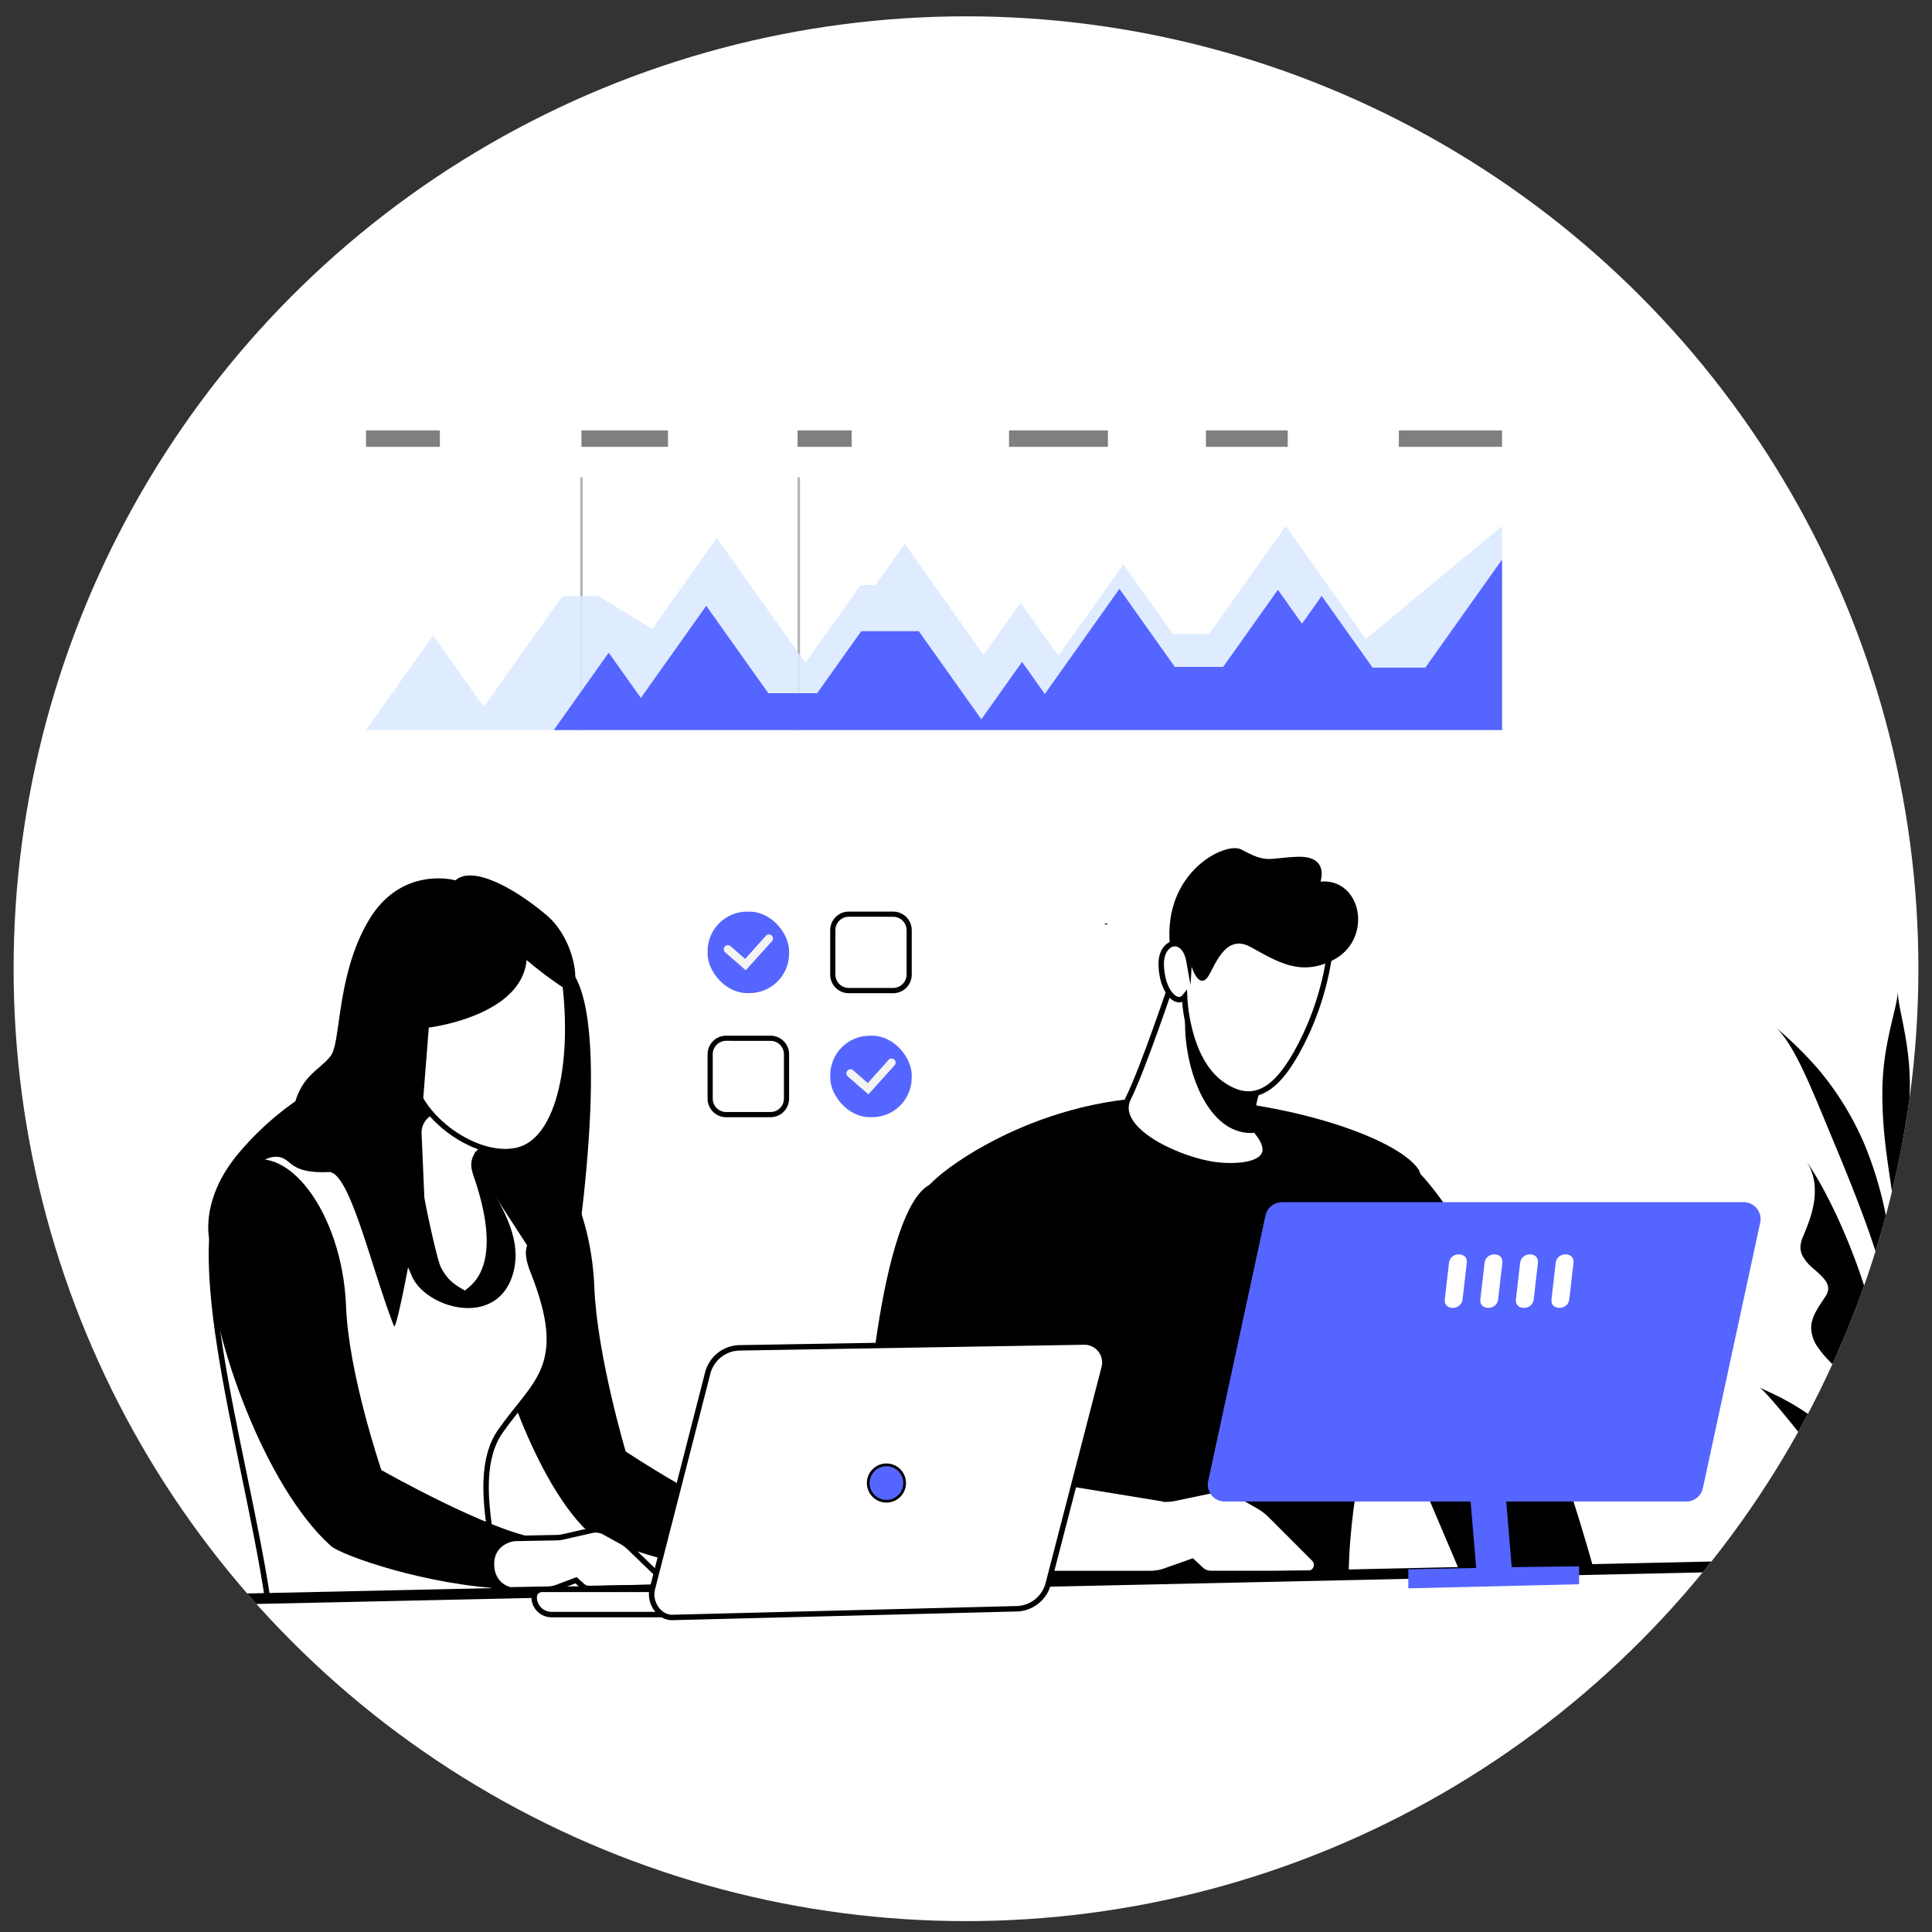 <svg id="Layer_1" data-name="Layer 1" xmlns="http://www.w3.org/2000/svg" xmlns:xlink="http://www.w3.org/1999/xlink" viewBox="0 0 710 710"><rect x="0" y="0" width="710" height="710" fill="#333333" stroke="none"/><defs><style>.cls-1{fill:none;}.cls-2{clip-path:url(#clip-path);}.cls-3,.cls-4,.cls-5{fill:#fff;}.cls-4,.cls-5,.cls-6{stroke:#000;stroke-miterlimit:10;}.cls-5{stroke-width:2px;}.cls-6,.cls-7{fill:#5565ff;}.cls-8{fill:#f3f3f3;}.cls-9{opacity:0.5;}.cls-10{opacity:0.3;}.cls-11{opacity:0.9;}.cls-12{fill:#dce9ff;}</style><clipPath id="clip-path"><circle class="cls-1" cx="355" cy="356" r="350"/></clipPath></defs><title>web devlopment process</title><g class="cls-2"><circle class="cls-3" cx="355" cy="356" r="350"/><path class="cls-4" d="M406.54,339.39l-.06.33"/><path d="M521.29,430.67c34.55,36,64.31,145.72,64.31,145.72H536l-31-72.86Z"/><path d="M341.34,435.69c7.23-8.21,45.73-35.24,94.82-32.3,43.29,2.59,78.3,16,85.12,26.36,5,7.61-5.94,59-13.55,79.4s-12.09,51.55-12.09,70.1c0,0-120.68,4.64-122-9.24-.09-1-15.21-45.17-17.12-68S358.93,454,341.34,435.69Z"/><path d="M317.57,547.19c0-31.55,8.28-112.46,27.33-112.65,14.77-.15,19.27,13.36,26.48,52,2.16,11.56-1.51,44.59-2.47,58.53Z"/><path d="M397.28,579.17H328c-10.26,0-21.29-8.37-19.74-31.06S347,528.61,359.64,546l38.15,5.83Z"/><path class="cls-5" d="M441.45,576.86l-3.28-3.07-10,3.53a16.12,16.12,0,0,1-5.39.93H372.92s-16.91-.62-16.28-15.37c.77-18,13.56-20.78,17.7-20.78l54.08,8.85a15.8,15.8,0,0,0,3.23-.33l15.41-3.22a9.49,9.49,0,0,1,6.67,1.06l8.73,5a22,22,0,0,1,4.62,3.54l15.85,15.88a3.14,3.14,0,0,1-2.22,5.35H445A5.12,5.12,0,0,1,441.45,576.86Z"/><path class="cls-5" d="M430.81,360.66s-10.71,32-16.15,42.91,15.79,21.52,29.94,24.15c9.35,1.74,27.41.87,17.48-11.54,0,0-5.58-6.92,3.44-22.92C465.51,393.27,435.14,355.08,430.81,360.66Z"/><path d="M465.51,393.27s-14.08-17.7-24.44-27.24l-5.32,5.37c-1.9,18.08,7.28,47.5,26.32,44.79C462.07,416.19,456.49,409.27,465.51,393.27Z"/><path class="cls-5" d="M437,353.37c-1.77-10.07-10.48-7.7-10.26,1.16.25,10.12,5.86,15.16,8.58,11.81,0,0,.67,22.82,13.61,32s22.05.53,30.74-17.71c7.47-15.69,10-32.45,9.17-38.27-2.05-15.19-20.8-21.26-34.25-15.53C438.09,333.84,437,353.37,437,353.37Z"/><path d="M183.85,421.33C199,410.09,217.11,439,218.41,473c1,25.06,11.52,60.4,11.52,60.4s34.14,22.76,49.44,25.43C276,565,271.31,565.69,270,577.3c-24.9-1.26-52.29-12.57-55.74-16.2C193,538.83,176.61,484,175.48,459.23,174.17,430.4,183.85,421.33,183.85,421.33Z"/><path class="cls-5" d="M187.51,423.6c10.14,4.53,2.15,11.79,14.86,30.46,1.32,1.94-12.75-2.65-6.5,13.1,14,35.14.84,40.44-12,58.85-13.9,19.92,5.43,58.84-4.75,59.73-21.35,1.86-80.76,1.86-80.76,1.86-8.41-56-34.31-136.47-11.48-158.75S187.51,423.6,187.51,423.6Z"/><path d="M211.41,359c14.35,25.55-2.59,121.89-2.59,121.89s-26-39.92-36.49-56.24c-11.06-17.2,18.09-65.8,18.09-65.8S208.84,354.38,211.41,359Z"/><path d="M185.08,421.24s-8.3,8.77-6.4,12.3c4.24,7.85,13.54,20.53,10,34-5.68,21.32-32.95,13.1-37.54.92-1.74-4.61-10.77-20.9-10.77-20.9l12.85-47.44Z"/><path class="cls-5" d="M175,424.88c-1.26,2.4-.88,4.4,0,7,16.24,47-14.84,42.53,1.23,44.15l-.13,0-1.9.3c-.44.07-.92.31-1.32.11-7.31-3.62-9.4-5.91-11.67-10.1-1.56-2.9-5.57-22.12-6.17-25.63a8.31,8.31,0,0,1-.11-1l-1-23.08a8.38,8.38,0,0,1,13-7.36l11.87,7.86c3.53,2.34-1.79,4.05-3.76,7.8Z"/><path class="cls-5" d="M206.89,355.86c5.08,33-1,63.42-16.93,66.91s-38.62-14.08-38.51-29.44-15-55.47,2.59-64.47S203.65,334.8,206.89,355.86Z"/><path d="M193.53,352.8a140.07,140.07,0,0,0,14.33,10.71c6.07,3.67,4.73-17.27-7-27.19s-27.16-18.4-33.48-12.8c0,0-19.63-5.58-31.7,14.42S125.36,383,121.56,388s-10,6.83-13,16.71a108.43,108.43,0,0,0-20.42,18.57C73.05,440.84,77,455.78,77,455.78S89.7,424,102.07,425.14c5.36.52,3.85,6.21,18.71,5.58,7.73-.33,15.64,35.26,24,56.61.81,2.06,6.47-27.49,6.5-29.7l6.3-80S191.63,373.55,193.53,352.8Z"/><path d="M87.16,428.51c17.75-11.36,38.71,17.38,40,51.4.93,25.06,13,60.34,13,60.34s39.7,22.51,57.55,25.06c-4,6.22-9.46,6.93-11.14,18.57-29.07-1.08-61-12.18-65-15.78C97,546,78.23,491.26,77.1,466.48,75.79,437.65,87.16,428.51,87.16,428.51Z"/><path class="cls-5" d="M214,582.81l-2.3-2.08-6.84,2.57a11.15,11.15,0,0,1-3.71.71l-13.67.25s-6.5-1.27-6.85-8.9,6.18-10,9-10l15-.28a10.93,10.93,0,0,0,2.23-.27l10.62-2.42a6.56,6.56,0,0,1,4.63.65l6.11,3.36a15.25,15.25,0,0,1,3.24,2.39l11.17,10.78a2.17,2.17,0,0,1-1.47,3.73l-24.73.46A3.54,3.54,0,0,1,214,582.81Z"/><rect x="-23.13" y="580.41" width="703.16" height="3.93" transform="translate(-12.61 7.3) rotate(-1.25)"/><path class="cls-5" d="M264.28,593.35H202.69A6.39,6.39,0,0,1,196.3,587h0a2.92,2.92,0,0,1,2.92-2.92h65.06A2.92,2.92,0,0,1,267.2,587v3.48A2.92,2.92,0,0,1,264.28,593.35Z"/><path class="cls-5" d="M373.28,591.22,247,594.41c-5,0-8.56-5.79-7.25-10.57l20.39-79.46A12.33,12.33,0,0,1,272,495.32l126.51-2.13a7.52,7.52,0,0,1,7.25,9.51l-20.58,79.46A12.33,12.33,0,0,1,373.28,591.22Z"/><circle class="cls-6" cx="325.76" cy="545.01" r="6.69"/><path class="cls-7" d="M450.07,551.8H619.71a6.22,6.22,0,0,0,6.08-4.91l21.07-97.57a6.22,6.22,0,0,0-6.08-7.53H471.14a6.22,6.22,0,0,0-6.08,4.91L444,544.26A6.22,6.22,0,0,0,450.07,551.8Z"/><path class="cls-7" d="M542.48,576.21l-3.08-36.83a6.51,6.51,0,1,1,13-1.09l3.15,37.63,24.76-.3v6.58l-62.76,1.51v-7Z"/><path class="cls-3" d="M571.71,464.08c.47-4.13,7-4.18,6.54,0l-1.55,13.45c-.47,4.13-7,4.18-6.54,0Z"/><path class="cls-3" d="M558.64,464.08c.47-4.13,7-4.18,6.54,0l-1.55,13.45c-.47,4.13-7,4.18-6.54,0Z"/><path class="cls-3" d="M545.57,464.08c.47-4.13,7-4.18,6.54,0l-1.55,13.45c-.47,4.13-7,4.18-6.54,0Z"/><path class="cls-3" d="M532.5,464.08c.47-4.13,7-4.18,6.54,0l-1.55,13.45c-.47,4.13-7,4.18-6.54,0Z"/><path class="cls-7" d="M519.42,464.08c.47-4.13,7-4.18,6.54,0l-1.55,13.45c-.47,4.13-7,4.18-6.54,0Z"/><path d="M283.17,410.57H266.85a6.83,6.83,0,0,1-6.82-6.82V387.43a6.83,6.83,0,0,1,6.82-6.82h16.32a6.83,6.83,0,0,1,6.82,6.82v16.32A6.83,6.83,0,0,1,283.17,410.57Zm-16.32-28.07a4.93,4.93,0,0,0-4.92,4.92v16.32a4.93,4.93,0,0,0,4.92,4.92h16.32a4.93,4.93,0,0,0,4.92-4.92V387.43a4.93,4.93,0,0,0-4.92-4.92Z"/><path d="M328.24,365H311.92a6.83,6.83,0,0,1-6.82-6.82V341.83a6.83,6.83,0,0,1,6.82-6.82h16.32a6.83,6.83,0,0,1,6.82,6.82v16.32A6.83,6.83,0,0,1,328.24,365ZM311.92,336.9a4.93,4.93,0,0,0-4.92,4.92v16.32a4.93,4.93,0,0,0,4.92,4.92h16.32a4.93,4.93,0,0,0,4.92-4.92V341.83a4.93,4.93,0,0,0-4.92-4.92Z"/><rect class="cls-7" x="305.11" y="380.62" width="29.94" height="29.94" rx="14.53" ry="14.53"/><path class="cls-8" d="M319.13,402.19l-7.57-6.6a1.49,1.49,0,0,1,2-2.25l5.35,4.67,7.63-8.51a1.49,1.49,0,0,1,2.22,2Z"/><rect class="cls-7" x="260.04" y="335.02" width="29.94" height="29.94" rx="14.53" ry="14.53"/><path class="cls-8" d="M274.06,356.58l-7.57-6.6a1.49,1.49,0,1,1,2-2.25l5.35,4.67,7.63-8.51a1.49,1.49,0,1,1,2.22,2Z"/><rect class="cls-9" x="134.52" y="158.19" width="27.13" height="6.01"/><rect class="cls-9" x="213.68" y="158.19" width="31.8" height="6.01"/><rect class="cls-9" x="293.1" y="158.19" width="19.9" height="6.01"/><rect class="cls-9" x="370.81" y="158.19" width="36.34" height="6.01"/><rect class="cls-9" x="443.18" y="158.19" width="30.06" height="6.01"/><rect class="cls-9" x="514.06" y="158.19" width="37.94" height="6.01"/><rect class="cls-10" x="213.22" y="175.4" width="0.9" height="92.88"/><rect class="cls-10" x="293.1" y="175.4" width="0.9" height="92.88"/><g class="cls-11"><polygon class="cls-12" points="134.52 268.28 159.17 233.56 177.78 259.76 206.65 219.1 219.94 219.1 239.67 231.12 263.39 197.71 295.97 243.61 316.27 215.01 321.71 215.01 332.47 199.85 361.46 240.68 375.08 221.51 388.94 241.03 412.83 207.38 431.02 233.01 444.33 233.01 472.49 193.34 501.94 234.81 552 193.34 552 268.28 134.52 268.28"/></g><polygon class="cls-7" points="203.52 268.28 223.7 239.86 235.51 256.49 259.54 222.63 282.35 254.75 300.31 254.75 316.49 231.97 337.66 231.97 360.64 264.34 375.6 243.25 383.96 255.03 411.39 216.4 431.75 245.09 449.5 245.09 469.62 216.74 478.47 229.21 485.71 219.01 504.42 245.36 523.79 245.36 552 205.63 552 268.28 203.52 268.28"/><path d="M437.17,352.85c1.47,5.65,3.9,9.55,6.43,6.52s6.14-16.77,16-11.35,18.12,10.77,29.93,5c15.27-7.46,11.13-30.3-4.25-29.06,0,0,3.4-9.6-8.66-9.09-11,.46-10.73,2.55-20.48-2.7-5.61-3-28.65,8.05-26.23,35C429.87,347.14,434.89,344,437.17,352.85Z"/><path d="M751.5,472.3l-.6.26-1.08.5c-.71.33-1.35.67-2,1q-1.93,1-3.74,2.12a80.69,80.69,0,0,0-6.9,4.7,92.51,92.51,0,0,0-12.14,11,102.92,102.92,0,0,0-10,12.69,114.71,114.71,0,0,0-7.9,13.94,124.5,124.5,0,0,0-5.87,14.73c-.75,2.51-1.59,5-2.19,7.55l-1,3.8-.8,3.81a160,160,0,0,0-2.67,18.86l.42-24A117.12,117.12,0,0,1,700,526c3.59-10.16,8.85-21.9,14.68-34.6,4.78-10.39,8.86-19.52,12.63-26.93s7.46-12.84,10.45-15.73c-3,2.86-8.51,6.54-14.54,12.77a92.2,92.2,0,0,0-17.69,25.64,123.33,123.33,0,0,0-10.15,35.46l.91-51.67a46.49,46.49,0,0,1,4.86-10.22c3.51-5.8,8.33-12.21,13.19-19.58a129.6,129.6,0,0,0,9.12-16.76,83.43,83.43,0,0,1,5.6-10.93c-1.51,2.16-5.25,4.36-9.54,7.79a60.88,60.88,0,0,0-13.61,14.37,64.18,64.18,0,0,0-9.41,23l.35-19.79c1.55-9.1,4.73-22.8,5-38.71.3-17-4.52-29.86-4.41-35.88-.11,6-5.37,18.67-5.67,35.7-.28,15.91,2.41,29.72,3.64,38.87L695,460.29A138,138,0,0,0,685.38,421a108.86,108.86,0,0,0-17.71-28.69,139.3,139.3,0,0,0-15-14.65c3.37,3.05,7,9.22,10.77,17.39s7.81,18.35,12.63,29.83c5.78,14.09,10.84,27.1,14.21,38.31a124,124,0,0,1,4.37,19.19l-.59,33.27q-.55-6.2-1.52-12.3a199.12,199.12,0,0,0-6.19-26.78A229.54,229.54,0,0,0,676.89,451c-1.82-4.19-3.84-8.34-6-12.46A118.81,118.81,0,0,0,663.34,426c3.54,5,3.94,10.06,3.41,14.95a40.45,40.45,0,0,1-1.67,7.1c-.77,2.28-1.66,4.45-2.51,6.46-1.26,2.91-1.11,5.12-.15,7a16.36,16.36,0,0,0,4.27,4.92c3.32,3,6.85,5.8,4.28,9.81s-5.52,7.69-5.36,12.06a12.78,12.78,0,0,0,2.86,7.36c1.9,2.82,5.14,6,9.73,10.17a56,56,0,0,1,7.54,8.3,69.76,69.76,0,0,1,5.18,8.26c1.32,2.55,2.2,4.78,2.84,6.36l.08.19-.67,38c-.12-.85-3.89-24.91-17.91-38.43-13.17-12.7-25.6-16.89-28.85-18.77,3.28,1.89,21.72,25.5,27.74,33.63,9.28,12.54,18.93,15.31,18.63,32.46v0l.77,1.41.91-2.14a23.28,23.28,0,0,1,1.25-4.37,29.31,29.31,0,0,1,4.06-6.87,44,44,0,0,1,5.41-5.55c2-1.64,3.95-3.08,5.81-4.4a9.09,9.09,0,0,0,4.29-6.18c.46-2.21,0-4.64-.33-7-.18-1.19-.38-2.38-.51-3.53a14.27,14.27,0,0,1,.05-3.24,5.12,5.12,0,0,1,3.6-4.47c4.61-1.63,9.36-2.51,12.36-5.88a10.8,10.8,0,0,0,2-3.05,20.07,20.07,0,0,0,1.44-4.36c.77-3.48,1.21-8,1.9-14.58A46.26,46.26,0,0,1,744,480.5c3.78-5.37,7.64-8.31,8.28-8.53Z"/></g></svg>